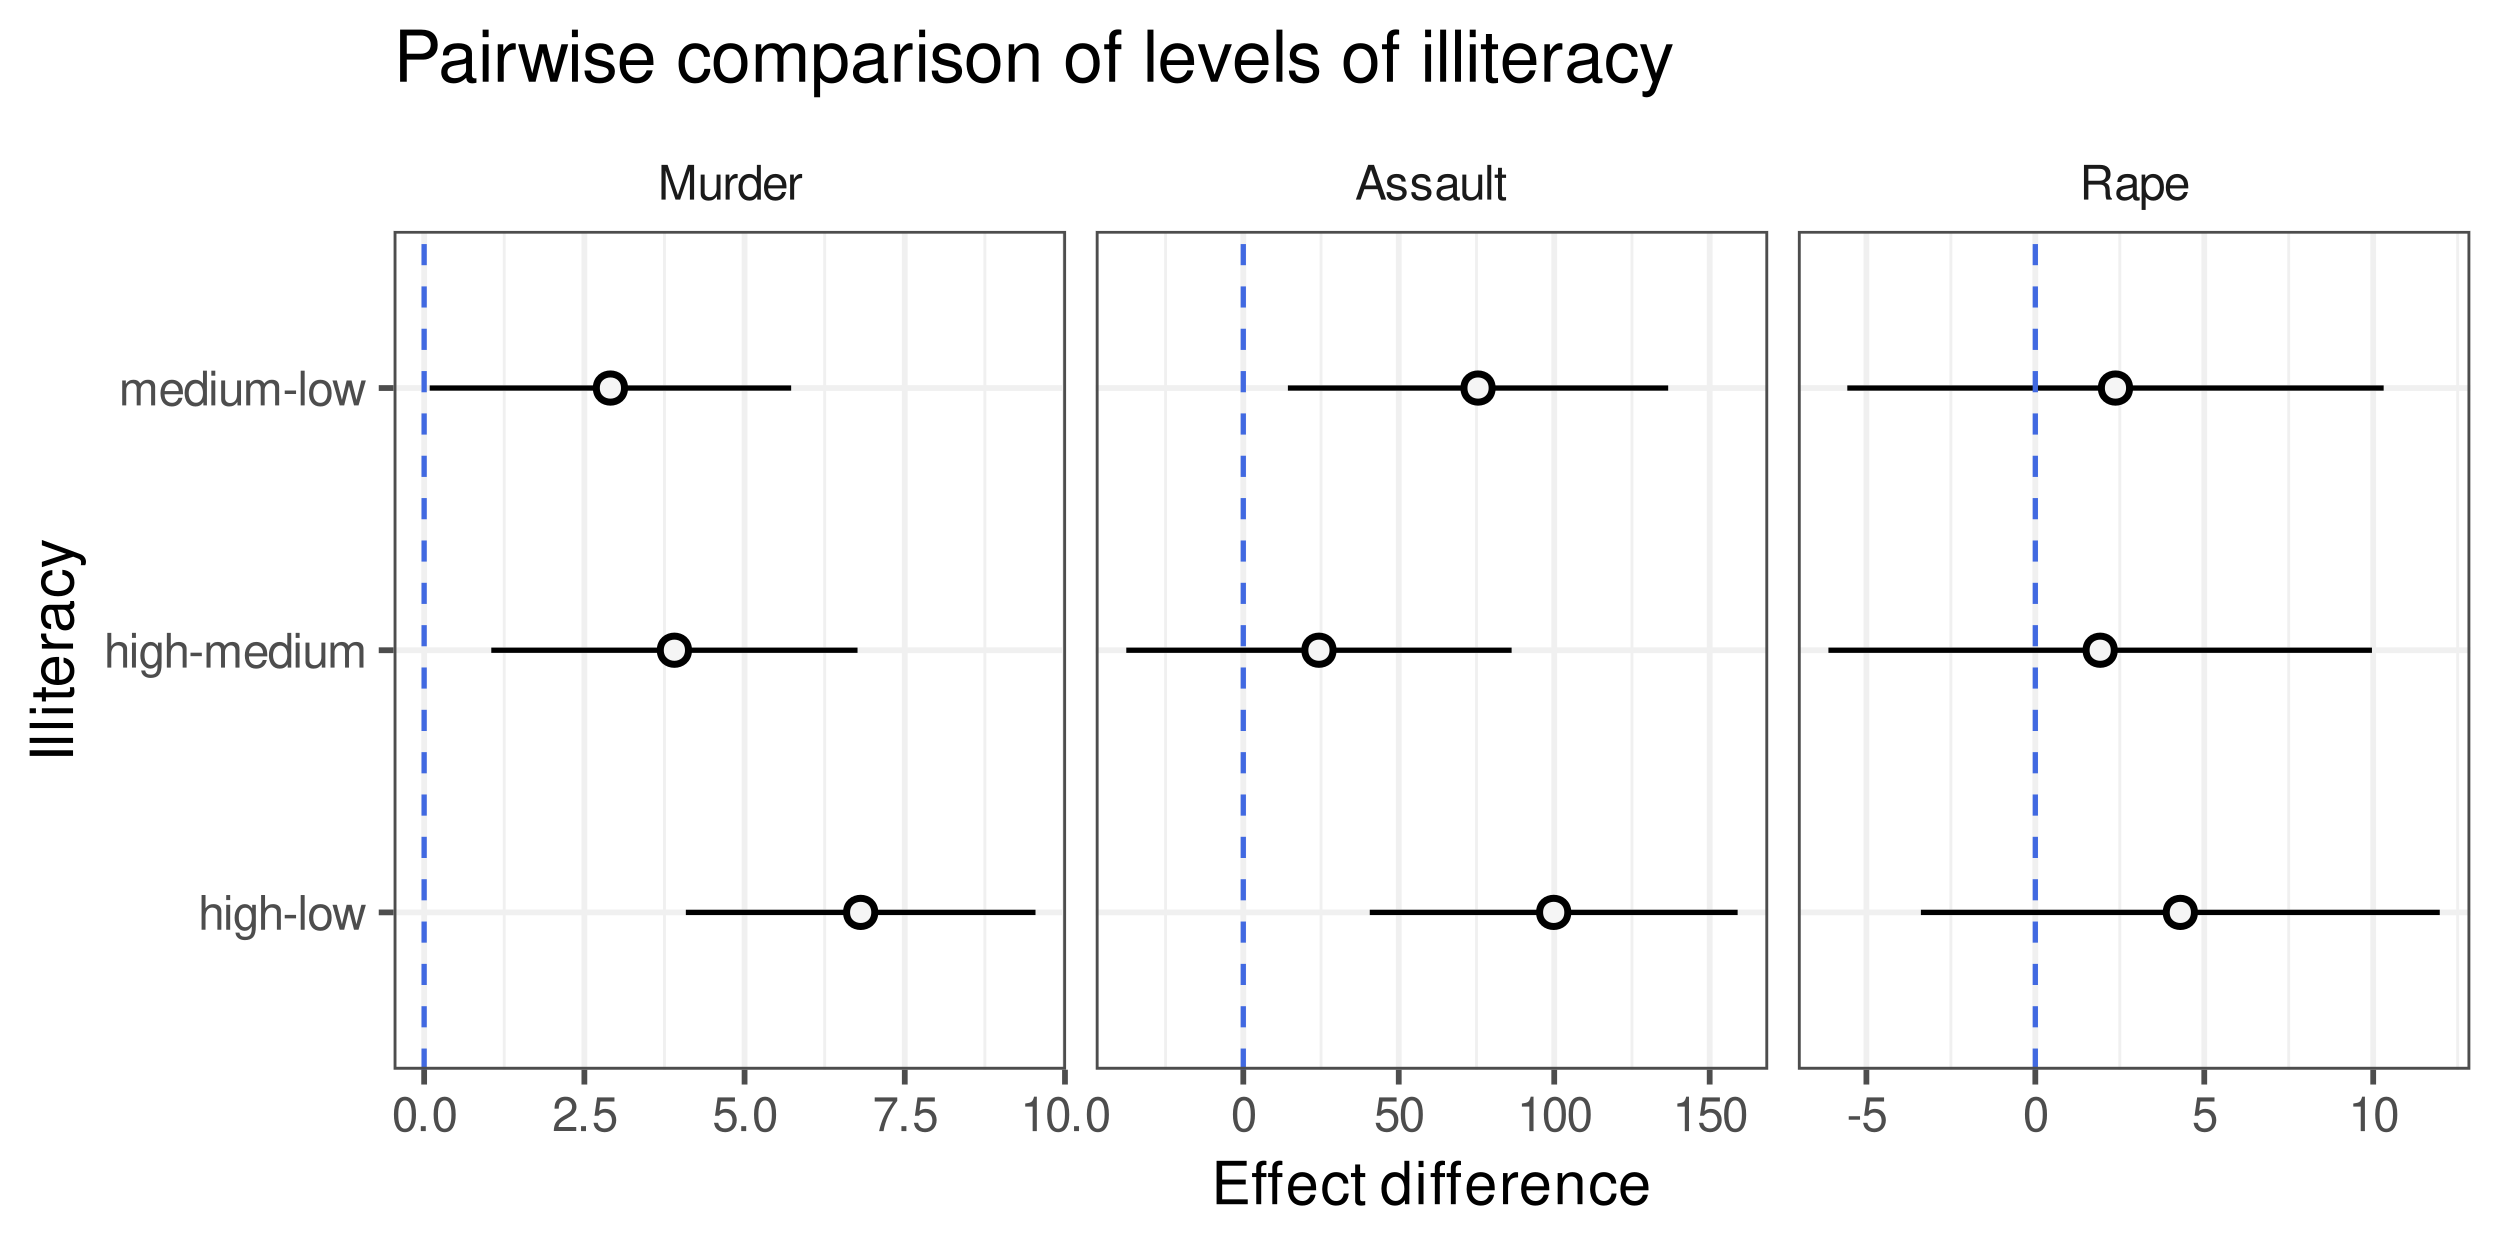 <?xml version="1.0" encoding="UTF-8"?>
<svg xmlns="http://www.w3.org/2000/svg" xmlns:xlink="http://www.w3.org/1999/xlink" width="504" height="252" viewBox="0 0 504 252">
<defs>
<g>
<g id="glyph-0-0">
</g>
<g id="glyph-0-1">
<path d="M 4.484 0 L 6.453 -5.859 L 6.453 0 L 7.297 0 L 7.297 -7 L 6.062 -7 L 4.031 -0.906 L 1.953 -7 L 0.719 -7 L 0.719 0 L 1.562 0 L 1.562 -5.859 L 3.547 0 Z M 4.484 0 "/>
</g>
<g id="glyph-0-2">
<path d="M 4.625 0 L 4.625 -5.031 L 3.828 -5.031 L 3.828 -2.172 C 3.828 -1.156 3.297 -0.484 2.453 -0.484 C 1.828 -0.484 1.422 -0.859 1.422 -1.469 L 1.422 -5.031 L 0.625 -5.031 L 0.625 -1.156 C 0.625 -0.312 1.25 0.219 2.219 0.219 C 2.969 0.219 3.438 -0.031 3.906 -0.703 L 3.906 0 Z M 4.625 0 "/>
</g>
<g id="glyph-0-3">
<path d="M 0.656 -5.031 L 0.656 0 L 1.469 0 L 1.469 -2.609 C 1.484 -3.812 1.969 -4.359 3.078 -4.328 L 3.078 -5.141 C 2.938 -5.156 2.875 -5.172 2.766 -5.172 C 2.25 -5.172 1.859 -4.859 1.406 -4.109 L 1.406 -5.031 Z M 0.656 -5.031 "/>
</g>
<g id="glyph-0-4">
<path d="M 4.75 -7 L 3.953 -7 L 3.953 -4.391 C 3.609 -4.906 3.078 -5.172 2.406 -5.172 C 1.109 -5.172 0.25 -4.125 0.25 -2.516 C 0.25 -0.828 1.078 0.219 2.438 0.219 C 3.125 0.219 3.609 -0.031 4.031 -0.656 L 4.031 0 L 4.75 0 Z M 2.547 -4.422 C 3.406 -4.422 3.953 -3.672 3.953 -2.453 C 3.953 -1.297 3.391 -0.531 2.547 -0.531 C 1.672 -0.531 1.078 -1.312 1.078 -2.469 C 1.078 -3.641 1.672 -4.422 2.547 -4.422 Z M 2.547 -4.422 "/>
</g>
<g id="glyph-0-5">
<path d="M 4.922 -2.25 C 4.922 -3.016 4.859 -3.469 4.719 -3.844 C 4.391 -4.672 3.625 -5.172 2.688 -5.172 C 1.281 -5.172 0.391 -4.109 0.391 -2.453 C 0.391 -0.781 1.25 0.219 2.672 0.219 C 3.812 0.219 4.609 -0.438 4.812 -1.531 L 4.016 -1.531 C 3.797 -0.859 3.344 -0.516 2.703 -0.516 C 2.188 -0.516 1.75 -0.75 1.484 -1.172 C 1.297 -1.453 1.234 -1.75 1.219 -2.25 Z M 1.234 -2.891 C 1.312 -3.828 1.875 -4.438 2.672 -4.438 C 3.484 -4.438 4.062 -3.797 4.062 -2.891 Z M 1.234 -2.891 "/>
</g>
<g id="glyph-0-6">
<path d="M 4.547 -2.094 L 5.266 0 L 6.266 0 L 3.812 -7 L 2.656 -7 L 0.156 0 L 1.109 0 L 1.859 -2.094 Z M 4.297 -2.844 L 2.078 -2.844 L 3.219 -6.031 Z M 4.297 -2.844 "/>
</g>
<g id="glyph-0-7">
<path d="M 4.203 -3.625 C 4.188 -4.609 3.547 -5.172 2.375 -5.172 C 1.203 -5.172 0.453 -4.562 0.453 -3.641 C 0.453 -2.844 0.859 -2.469 2.047 -2.188 L 2.797 -2 C 3.344 -1.875 3.562 -1.672 3.562 -1.312 C 3.562 -0.828 3.094 -0.516 2.391 -0.516 C 1.969 -0.516 1.609 -0.641 1.406 -0.859 C 1.281 -1 1.219 -1.141 1.172 -1.5 L 0.328 -1.5 C 0.359 -0.328 1.016 0.219 2.328 0.219 C 3.594 0.219 4.406 -0.406 4.406 -1.375 C 4.406 -2.125 3.984 -2.531 2.984 -2.766 L 2.219 -2.953 C 1.562 -3.109 1.281 -3.312 1.281 -3.672 C 1.281 -4.141 1.703 -4.438 2.344 -4.438 C 3 -4.438 3.344 -4.156 3.359 -3.625 Z M 4.203 -3.625 "/>
</g>
<g id="glyph-0-8">
<path d="M 5.125 -0.469 C 5.047 -0.453 5.016 -0.453 4.953 -0.453 C 4.688 -0.453 4.531 -0.594 4.531 -0.844 L 4.531 -3.797 C 4.531 -4.688 3.875 -5.172 2.641 -5.172 C 1.906 -5.172 1.312 -4.953 0.969 -4.578 C 0.734 -4.328 0.641 -4.031 0.625 -3.547 L 1.422 -3.547 C 1.5 -4.156 1.859 -4.438 2.609 -4.438 C 3.344 -4.438 3.734 -4.156 3.734 -3.688 L 3.734 -3.469 C 3.719 -3.125 3.547 -3 2.891 -2.922 C 1.766 -2.766 1.594 -2.734 1.281 -2.609 C 0.703 -2.359 0.406 -1.922 0.406 -1.266 C 0.406 -0.359 1.031 0.219 2.047 0.219 C 2.688 0.219 3.188 0 3.766 -0.516 C 3.812 0 4.062 0.219 4.578 0.219 C 4.766 0.219 4.859 0.203 5.125 0.141 Z M 3.734 -1.578 C 3.734 -1.312 3.656 -1.156 3.422 -0.938 C 3.094 -0.641 2.703 -0.484 2.219 -0.484 C 1.609 -0.484 1.234 -0.781 1.234 -1.281 C 1.234 -1.812 1.578 -2.078 2.453 -2.203 C 3.297 -2.328 3.469 -2.359 3.734 -2.484 Z M 3.734 -1.578 "/>
</g>
<g id="glyph-0-9">
<path d="M 1.453 -7 L 0.656 -7 L 0.656 0 L 1.453 0 Z M 1.453 -7 "/>
</g>
<g id="glyph-0-10">
<path d="M 2.438 -5.031 L 1.609 -5.031 L 1.609 -6.406 L 0.812 -6.406 L 0.812 -5.031 L 0.141 -5.031 L 0.141 -4.375 L 0.812 -4.375 L 0.812 -0.578 C 0.812 -0.062 1.156 0.219 1.781 0.219 C 2 0.219 2.172 0.203 2.438 0.156 L 2.438 -0.516 C 2.328 -0.484 2.219 -0.484 2.047 -0.484 C 1.703 -0.484 1.609 -0.578 1.609 -0.938 L 1.609 -4.375 L 2.438 -4.375 Z M 2.438 -5.031 "/>
</g>
<g id="glyph-0-11">
<path d="M 1.781 -3.016 L 4.094 -3.016 C 4.891 -3.016 5.234 -2.625 5.234 -1.766 L 5.234 -1.141 C 5.234 -0.703 5.312 -0.281 5.438 0 L 6.516 0 L 6.516 -0.219 C 6.172 -0.453 6.109 -0.703 6.094 -1.625 C 6.078 -2.781 5.906 -3.125 5.141 -3.453 C 5.922 -3.844 6.25 -4.312 6.25 -5.125 C 6.25 -6.328 5.5 -7 4.109 -7 L 0.891 -7 L 0.891 0 L 1.781 0 Z M 1.781 -3.797 L 1.781 -6.203 L 3.938 -6.203 C 4.438 -6.203 4.734 -6.125 4.953 -5.938 C 5.188 -5.734 5.312 -5.422 5.312 -5.016 C 5.312 -4.172 4.891 -3.797 3.938 -3.797 Z M 1.781 -3.797 "/>
</g>
<g id="glyph-0-12">
<path d="M 0.516 2.094 L 1.328 2.094 L 1.328 -0.531 C 1.75 -0.016 2.219 0.219 2.875 0.219 C 4.172 0.219 5.016 -0.828 5.016 -2.422 C 5.016 -4.109 4.188 -5.172 2.859 -5.172 C 2.172 -5.172 1.625 -4.859 1.25 -4.266 L 1.25 -5.031 L 0.516 -5.031 Z M 2.719 -4.422 C 3.609 -4.422 4.188 -3.641 4.188 -2.453 C 4.188 -1.312 3.594 -0.531 2.719 -0.531 C 1.875 -0.531 1.328 -1.297 1.328 -2.469 C 1.328 -3.656 1.875 -4.422 2.719 -4.422 Z M 2.719 -4.422 "/>
</g>
<g id="glyph-0-13">
<path d="M 2.641 -6.938 C 2 -6.938 1.422 -6.656 1.078 -6.172 C 0.641 -5.562 0.406 -4.641 0.406 -3.359 C 0.406 -1.016 1.188 0.219 2.641 0.219 C 4.078 0.219 4.859 -1.016 4.859 -3.297 C 4.859 -4.641 4.656 -5.547 4.203 -6.172 C 3.844 -6.656 3.281 -6.938 2.641 -6.938 Z M 2.641 -6.188 C 3.547 -6.188 4 -5.25 4 -3.375 C 4 -1.406 3.562 -0.484 2.625 -0.484 C 1.734 -0.484 1.281 -1.438 1.281 -3.344 C 1.281 -5.25 1.734 -6.188 2.641 -6.188 Z M 2.641 -6.188 "/>
</g>
<g id="glyph-0-14">
<path d="M 1.828 -1 L 0.828 -1 L 0.828 0 L 1.828 0 Z M 1.828 -1 "/>
</g>
<g id="glyph-0-15">
<path d="M 4.859 -0.828 L 1.281 -0.828 C 1.359 -1.406 1.672 -1.781 2.5 -2.281 L 3.469 -2.828 C 4.406 -3.344 4.906 -4.062 4.906 -4.906 C 4.906 -5.484 4.672 -6.031 4.266 -6.406 C 3.859 -6.766 3.375 -6.938 2.719 -6.938 C 1.859 -6.938 1.219 -6.625 0.844 -6.031 C 0.609 -5.672 0.5 -5.234 0.484 -4.531 L 1.328 -4.531 C 1.359 -5.016 1.406 -5.281 1.531 -5.516 C 1.75 -5.938 2.188 -6.203 2.703 -6.203 C 3.469 -6.203 4.031 -5.641 4.031 -4.891 C 4.031 -4.344 3.719 -3.859 3.125 -3.516 L 2.234 -3 C 0.812 -2.172 0.406 -1.531 0.328 -0.016 L 4.859 -0.016 Z M 4.859 -0.828 "/>
</g>
<g id="glyph-0-16">
<path d="M 4.562 -6.797 L 1.062 -6.797 L 0.547 -3.094 L 1.328 -3.094 C 1.719 -3.562 2.047 -3.734 2.578 -3.734 C 3.484 -3.734 4.062 -3.109 4.062 -2.094 C 4.062 -1.125 3.484 -0.531 2.578 -0.531 C 1.828 -0.531 1.375 -0.906 1.188 -1.672 L 0.328 -1.672 C 0.453 -1.109 0.547 -0.844 0.75 -0.594 C 1.125 -0.078 1.828 0.219 2.594 0.219 C 3.969 0.219 4.922 -0.781 4.922 -2.219 C 4.922 -3.562 4.031 -4.484 2.719 -4.484 C 2.25 -4.484 1.859 -4.359 1.469 -4.062 L 1.734 -5.969 L 4.562 -5.969 Z M 4.562 -6.797 "/>
</g>
<g id="glyph-0-17">
<path d="M 4.984 -6.797 L 0.438 -6.797 L 0.438 -5.969 L 4.109 -5.969 C 2.5 -3.656 1.828 -2.234 1.328 0 L 2.219 0 C 2.594 -2.172 3.453 -4.047 4.984 -6.094 Z M 4.984 -6.797 "/>
</g>
<g id="glyph-0-18">
<path d="M 2.484 -4.938 L 2.484 0 L 3.328 0 L 3.328 -6.938 L 2.766 -6.938 C 2.469 -5.875 2.281 -5.734 0.984 -5.562 L 0.984 -4.938 Z M 2.484 -4.938 "/>
</g>
<g id="glyph-0-19">
<path d="M 2.719 -3 L 0.438 -3 L 0.438 -2.297 L 2.719 -2.297 Z M 2.719 -3 "/>
</g>
<g id="glyph-0-20">
<path d="M 0.672 -7 L 0.672 0 L 1.469 0 L 1.469 -2.766 C 1.469 -3.797 2 -4.469 2.828 -4.469 C 3.094 -4.469 3.344 -4.391 3.547 -4.25 C 3.766 -4.078 3.859 -3.844 3.859 -3.484 L 3.859 0 L 4.656 0 L 4.656 -3.797 C 4.656 -4.641 4.062 -5.172 3.078 -5.172 C 2.375 -5.172 1.938 -4.953 1.469 -4.344 L 1.469 -7 Z M 0.672 -7 "/>
</g>
<g id="glyph-0-21">
<path d="M 1.438 -5.031 L 0.641 -5.031 L 0.641 0 L 1.438 0 Z M 1.438 -7 L 0.641 -7 L 0.641 -5.984 L 1.438 -5.984 Z M 1.438 -7 "/>
</g>
<g id="glyph-0-22">
<path d="M 3.875 -5.031 L 3.875 -4.297 C 3.469 -4.906 3.031 -5.172 2.391 -5.172 C 1.188 -5.172 0.328 -4.031 0.328 -2.422 C 0.328 -1.578 0.531 -0.969 0.969 -0.453 C 1.344 -0.016 1.828 0.219 2.344 0.219 C 2.938 0.219 3.375 -0.047 3.797 -0.688 L 3.797 -0.422 C 3.797 0.922 3.422 1.422 2.422 1.422 C 1.75 1.422 1.391 1.156 1.312 0.578 L 0.5 0.578 C 0.578 1.5 1.312 2.094 2.406 2.094 C 3.141 2.094 3.766 1.859 4.094 1.453 C 4.469 0.984 4.609 0.359 4.609 -0.828 L 4.609 -5.031 Z M 2.469 -4.438 C 3.312 -4.438 3.797 -3.719 3.797 -2.453 C 3.797 -1.234 3.312 -0.516 2.469 -0.516 C 1.656 -0.516 1.172 -1.234 1.172 -2.469 C 1.172 -3.703 1.656 -4.438 2.469 -4.438 Z M 2.469 -4.438 "/>
</g>
<g id="glyph-0-23">
<path d="M 2.609 -5.172 C 1.188 -5.172 0.344 -4.156 0.344 -2.469 C 0.344 -0.781 1.188 0.219 2.625 0.219 C 4.031 0.219 4.891 -0.781 4.891 -2.438 C 4.891 -4.188 4.062 -5.172 2.609 -5.172 Z M 2.625 -4.438 C 3.516 -4.438 4.062 -3.688 4.062 -2.453 C 4.062 -1.25 3.5 -0.516 2.625 -0.516 C 1.734 -0.516 1.188 -1.25 1.188 -2.469 C 1.188 -3.688 1.734 -4.438 2.625 -4.438 Z M 2.625 -4.438 "/>
</g>
<g id="glyph-0-24">
<path d="M 5.312 0 L 6.797 -5.031 L 5.891 -5.031 L 4.891 -1.109 L 3.906 -5.031 L 2.922 -5.031 L 1.969 -1.109 L 0.938 -5.031 L 0.062 -5.031 L 1.516 0 L 2.422 0 L 3.391 -3.938 L 4.406 0 Z M 5.312 0 "/>
</g>
<g id="glyph-0-25">
<path d="M 0.672 -5.031 L 0.672 0 L 1.484 0 L 1.484 -3.156 C 1.484 -3.891 2 -4.469 2.656 -4.469 C 3.25 -4.469 3.594 -4.109 3.594 -3.469 L 3.594 0 L 4.391 0 L 4.391 -3.156 C 4.391 -3.891 4.922 -4.469 5.578 -4.469 C 6.156 -4.469 6.5 -4.094 6.5 -3.469 L 6.5 0 L 7.312 0 L 7.312 -3.766 C 7.312 -4.672 6.797 -5.172 5.859 -5.172 C 5.188 -5.172 4.781 -4.969 4.312 -4.406 C 4.016 -4.938 3.609 -5.172 2.953 -5.172 C 2.281 -5.172 1.828 -4.922 1.406 -4.312 L 1.406 -5.031 Z M 0.672 -5.031 "/>
</g>
<g id="glyph-1-0">
</g>
<g id="glyph-1-1">
<path d="M 2.203 -3.984 L 6.953 -3.984 L 6.953 -4.969 L 2.203 -4.969 L 2.203 -7.766 L 7.141 -7.766 L 7.141 -8.75 L 1.078 -8.75 L 1.078 0 L 7.359 0 L 7.359 -0.984 L 2.203 -0.984 Z M 2.203 -3.984 "/>
</g>
<g id="glyph-1-2">
<path d="M 3.125 -6.281 L 2.078 -6.281 L 2.078 -7.266 C 2.078 -7.688 2.297 -7.906 2.766 -7.906 C 2.859 -7.906 2.891 -7.906 3.125 -7.891 L 3.125 -8.719 C 2.891 -8.766 2.766 -8.781 2.562 -8.781 C 1.625 -8.781 1.078 -8.25 1.078 -7.359 L 1.078 -6.281 L 0.234 -6.281 L 0.234 -5.469 L 1.078 -5.469 L 1.078 0 L 2.078 0 L 2.078 -5.469 L 3.125 -5.469 Z M 6.344 -6.281 L 5.297 -6.281 L 5.297 -7.266 C 5.297 -7.688 5.531 -7.906 6 -7.906 C 6.078 -7.906 6.125 -7.906 6.344 -7.891 L 6.344 -8.719 C 6.125 -8.766 5.984 -8.781 5.781 -8.781 C 4.859 -8.781 4.312 -8.25 4.312 -7.359 L 4.312 -6.281 L 3.469 -6.281 L 3.469 -5.469 L 4.312 -5.469 L 4.312 0 L 5.297 0 L 5.297 -5.469 L 6.344 -5.469 Z M 6.344 -6.281 "/>
</g>
<g id="glyph-1-3">
<path d="M 6.156 -2.812 C 6.156 -3.766 6.078 -4.344 5.906 -4.812 C 5.5 -5.844 4.531 -6.469 3.359 -6.469 C 1.609 -6.469 0.484 -5.141 0.484 -3.062 C 0.484 -0.984 1.562 0.281 3.344 0.281 C 4.781 0.281 5.766 -0.547 6.031 -1.906 L 5.016 -1.906 C 4.734 -1.078 4.172 -0.641 3.375 -0.641 C 2.734 -0.641 2.203 -0.938 1.859 -1.469 C 1.625 -1.828 1.531 -2.188 1.531 -2.812 Z M 1.547 -3.625 C 1.625 -4.781 2.344 -5.547 3.344 -5.547 C 4.375 -5.547 5.078 -4.75 5.078 -3.625 Z M 1.547 -3.625 "/>
</g>
<g id="glyph-1-4">
<path d="M 5.656 -4.172 C 5.609 -4.781 5.469 -5.188 5.234 -5.531 C 4.797 -6.125 4.047 -6.469 3.172 -6.469 C 1.469 -6.469 0.375 -5.125 0.375 -3.031 C 0.375 -1.016 1.453 0.281 3.156 0.281 C 4.656 0.281 5.609 -0.625 5.719 -2.156 L 4.719 -2.156 C 4.547 -1.156 4.031 -0.641 3.188 -0.641 C 2.078 -0.641 1.422 -1.547 1.422 -3.031 C 1.422 -4.609 2.062 -5.547 3.156 -5.547 C 4 -5.547 4.531 -5.047 4.641 -4.172 Z M 5.656 -4.172 "/>
</g>
<g id="glyph-1-5">
<path d="M 3.047 -6.281 L 2.016 -6.281 L 2.016 -8.016 L 1.016 -8.016 L 1.016 -6.281 L 0.172 -6.281 L 0.172 -5.469 L 1.016 -5.469 L 1.016 -0.719 C 1.016 -0.078 1.453 0.281 2.234 0.281 C 2.5 0.281 2.719 0.25 3.047 0.188 L 3.047 -0.641 C 2.906 -0.609 2.766 -0.594 2.562 -0.594 C 2.141 -0.594 2.016 -0.719 2.016 -1.156 L 2.016 -5.469 L 3.047 -5.469 Z M 3.047 -6.281 "/>
</g>
<g id="glyph-1-6">
</g>
<g id="glyph-1-7">
<path d="M 5.938 -8.75 L 4.938 -8.75 L 4.938 -5.5 C 4.531 -6.125 3.859 -6.469 3.016 -6.469 C 1.375 -6.469 0.312 -5.156 0.312 -3.156 C 0.312 -1.031 1.344 0.281 3.047 0.281 C 3.906 0.281 4.516 -0.047 5.047 -0.828 L 5.047 0 L 5.938 0 Z M 3.188 -5.531 C 4.266 -5.531 4.938 -4.578 4.938 -3.078 C 4.938 -1.625 4.25 -0.656 3.188 -0.656 C 2.094 -0.656 1.359 -1.625 1.359 -3.094 C 1.359 -4.562 2.094 -5.531 3.188 -5.531 Z M 3.188 -5.531 "/>
</g>
<g id="glyph-1-8">
<path d="M 1.797 -6.281 L 0.797 -6.281 L 0.797 0 L 1.797 0 Z M 1.797 -8.75 L 0.797 -8.75 L 0.797 -7.484 L 1.797 -7.484 Z M 1.797 -8.75 "/>
</g>
<g id="glyph-1-9">
<path d="M 0.828 -6.281 L 0.828 0 L 1.844 0 L 1.844 -3.266 C 1.844 -4.781 2.469 -5.453 3.859 -5.406 L 3.859 -6.438 C 3.688 -6.453 3.594 -6.469 3.469 -6.469 C 2.812 -6.469 2.328 -6.078 1.75 -5.141 L 1.75 -6.281 Z M 0.828 -6.281 "/>
</g>
<g id="glyph-1-10">
<path d="M 0.844 -6.281 L 0.844 0 L 1.844 0 L 1.844 -3.469 C 1.844 -4.75 2.516 -5.594 3.547 -5.594 C 4.344 -5.594 4.844 -5.109 4.844 -4.359 L 4.844 0 L 5.844 0 L 5.844 -4.75 C 5.844 -5.797 5.062 -6.469 3.859 -6.469 C 2.922 -6.469 2.312 -6.109 1.766 -5.234 L 1.766 -6.281 Z M 0.844 -6.281 "/>
</g>
<g id="glyph-2-0">
</g>
<g id="glyph-2-1">
<path d="M -8.75 -2.328 L -8.75 -1.203 L 0 -1.203 L 0 -2.328 Z M -8.75 -2.328 "/>
</g>
<g id="glyph-2-2">
<path d="M -8.75 -1.828 L -8.75 -0.812 L 0 -0.812 L 0 -1.828 Z M -8.75 -1.828 "/>
</g>
<g id="glyph-2-3">
<path d="M -6.281 -1.797 L -6.281 -0.797 L 0 -0.797 L 0 -1.797 Z M -8.75 -1.797 L -8.75 -0.797 L -7.484 -0.797 L -7.484 -1.797 Z M -8.75 -1.797 "/>
</g>
<g id="glyph-2-4">
<path d="M -6.281 -3.047 L -6.281 -2.016 L -8.016 -2.016 L -8.016 -1.016 L -6.281 -1.016 L -6.281 -0.172 L -5.469 -0.172 L -5.469 -1.016 L -0.719 -1.016 C -0.078 -1.016 0.281 -1.453 0.281 -2.234 C 0.281 -2.5 0.25 -2.719 0.188 -3.047 L -0.641 -3.047 C -0.609 -2.906 -0.594 -2.766 -0.594 -2.562 C -0.594 -2.141 -0.719 -2.016 -1.156 -2.016 L -5.469 -2.016 L -5.469 -3.047 Z M -6.281 -3.047 "/>
</g>
<g id="glyph-2-5">
<path d="M -2.812 -6.156 C -3.766 -6.156 -4.344 -6.078 -4.812 -5.906 C -5.844 -5.5 -6.469 -4.531 -6.469 -3.359 C -6.469 -1.609 -5.141 -0.484 -3.062 -0.484 C -0.984 -0.484 0.281 -1.562 0.281 -3.344 C 0.281 -4.781 -0.547 -5.766 -1.906 -6.031 L -1.906 -5.016 C -1.078 -4.734 -0.641 -4.172 -0.641 -3.375 C -0.641 -2.734 -0.938 -2.203 -1.469 -1.859 C -1.828 -1.625 -2.188 -1.531 -2.812 -1.531 Z M -3.625 -1.547 C -4.781 -1.625 -5.547 -2.344 -5.547 -3.344 C -5.547 -4.375 -4.75 -5.078 -3.625 -5.078 Z M -3.625 -1.547 "/>
</g>
<g id="glyph-2-6">
<path d="M -6.281 -0.828 L 0 -0.828 L 0 -1.844 L -3.266 -1.844 C -4.781 -1.844 -5.453 -2.469 -5.406 -3.859 L -6.438 -3.859 C -6.453 -3.688 -6.469 -3.594 -6.469 -3.469 C -6.469 -2.812 -6.078 -2.328 -5.141 -1.75 L -6.281 -1.75 Z M -6.281 -0.828 "/>
</g>
<g id="glyph-2-7">
<path d="M -0.594 -6.422 C -0.562 -6.312 -0.562 -6.266 -0.562 -6.203 C -0.562 -5.859 -0.75 -5.656 -1.062 -5.656 L -4.75 -5.656 C -5.875 -5.656 -6.469 -4.844 -6.469 -3.297 C -6.469 -2.375 -6.203 -1.641 -5.734 -1.219 C -5.406 -0.922 -5.047 -0.797 -4.422 -0.781 L -4.422 -1.781 C -5.203 -1.875 -5.547 -2.328 -5.547 -3.266 C -5.547 -4.172 -5.203 -4.672 -4.609 -4.672 L -4.344 -4.672 C -3.906 -4.656 -3.75 -4.438 -3.641 -3.625 C -3.469 -2.203 -3.422 -1.984 -3.266 -1.609 C -2.953 -0.875 -2.406 -0.5 -1.578 -0.5 C -0.438 -0.5 0.281 -1.297 0.281 -2.562 C 0.281 -3.359 0 -4 -0.641 -4.703 C 0 -4.781 0.281 -5.094 0.281 -5.734 C 0.281 -5.953 0.25 -6.078 0.172 -6.422 Z M -1.984 -4.672 C -1.641 -4.672 -1.438 -4.578 -1.156 -4.266 C -0.797 -3.859 -0.594 -3.375 -0.594 -2.781 C -0.594 -2 -0.969 -1.547 -1.609 -1.547 C -2.266 -1.547 -2.609 -1.984 -2.766 -3.062 C -2.906 -4.125 -2.953 -4.328 -3.109 -4.672 Z M -1.984 -4.672 "/>
</g>
<g id="glyph-2-8">
<path d="M -4.172 -5.656 C -4.781 -5.609 -5.188 -5.469 -5.531 -5.234 C -6.125 -4.797 -6.469 -4.047 -6.469 -3.172 C -6.469 -1.469 -5.125 -0.375 -3.031 -0.375 C -1.016 -0.375 0.281 -1.453 0.281 -3.156 C 0.281 -4.656 -0.625 -5.609 -2.156 -5.719 L -2.156 -4.719 C -1.156 -4.547 -0.641 -4.031 -0.641 -3.188 C -0.641 -2.078 -1.547 -1.422 -3.031 -1.422 C -4.609 -1.422 -5.547 -2.062 -5.547 -3.156 C -5.547 -4 -5.047 -4.531 -4.172 -4.641 Z M -4.172 -5.656 "/>
</g>
<g id="glyph-2-9">
<path d="M -6.281 -4.656 L -1.391 -2.922 L -6.281 -1.312 L -6.281 -0.234 L 0.031 -2.359 L 1.016 -1.984 C 1.469 -1.812 1.625 -1.594 1.625 -1.172 C 1.625 -1.016 1.609 -0.859 1.562 -0.641 L 2.453 -0.641 C 2.562 -0.859 2.609 -1.062 2.609 -1.312 C 2.609 -1.641 2.516 -1.984 2.312 -2.25 C 2.094 -2.562 1.828 -2.75 1.312 -2.938 L -6.281 -5.734 Z M -6.281 -4.656 "/>
</g>
<g id="glyph-3-0">
</g>
<g id="glyph-3-1">
<path d="M 2.656 -4.453 L 5.953 -4.453 C 6.766 -4.453 7.422 -4.703 7.984 -5.203 C 8.609 -5.781 8.891 -6.453 8.891 -7.422 C 8.891 -9.391 7.719 -10.5 5.641 -10.5 L 1.312 -10.5 L 1.312 0 L 2.656 0 Z M 2.656 -5.641 L 2.656 -9.328 L 5.453 -9.328 C 6.734 -9.328 7.484 -8.625 7.484 -7.484 C 7.484 -6.328 6.734 -5.641 5.453 -5.641 Z M 2.656 -5.641 "/>
</g>
<g id="glyph-3-2">
<path d="M 7.703 -0.703 C 7.578 -0.672 7.516 -0.672 7.453 -0.672 C 7.031 -0.672 6.797 -0.891 6.797 -1.266 L 6.797 -5.703 C 6.797 -7.047 5.812 -7.766 3.969 -7.766 C 2.859 -7.766 1.969 -7.453 1.453 -6.891 C 1.109 -6.5 0.969 -6.062 0.938 -5.312 L 2.141 -5.312 C 2.25 -6.234 2.797 -6.656 3.922 -6.656 C 5.016 -6.656 5.609 -6.25 5.609 -5.531 L 5.609 -5.219 C 5.594 -4.703 5.328 -4.516 4.344 -4.375 C 2.656 -4.156 2.391 -4.109 1.938 -3.922 C 1.047 -3.547 0.609 -2.875 0.609 -1.906 C 0.609 -0.531 1.562 0.328 3.078 0.328 C 4.031 0.328 4.797 0 5.641 -0.781 C 5.734 0 6.109 0.328 6.891 0.328 C 7.141 0.328 7.297 0.297 7.703 0.203 Z M 5.609 -2.375 C 5.609 -1.969 5.484 -1.734 5.125 -1.391 C 4.641 -0.953 4.047 -0.719 3.344 -0.719 C 2.406 -0.719 1.859 -1.172 1.859 -1.938 C 1.859 -2.719 2.375 -3.125 3.672 -3.312 C 4.953 -3.484 5.203 -3.547 5.609 -3.734 Z M 5.609 -2.375 "/>
</g>
<g id="glyph-3-3">
<path d="M 2.156 -7.547 L 0.969 -7.547 L 0.969 0 L 2.156 0 Z M 2.156 -10.5 L 0.953 -10.5 L 0.953 -8.984 L 2.156 -8.984 Z M 2.156 -10.5 "/>
</g>
<g id="glyph-3-4">
<path d="M 1 -7.547 L 1 0 L 2.203 0 L 2.203 -3.922 C 2.219 -5.734 2.969 -6.547 4.625 -6.5 L 4.625 -7.719 C 4.422 -7.75 4.312 -7.766 4.156 -7.766 C 3.391 -7.766 2.797 -7.297 2.109 -6.188 L 2.109 -7.547 Z M 1 -7.547 "/>
</g>
<g id="glyph-3-5">
<path d="M 7.984 0 L 10.203 -7.547 L 8.844 -7.547 L 7.344 -1.672 L 5.859 -7.547 L 4.391 -7.547 L 2.953 -1.672 L 1.406 -7.547 L 0.094 -7.547 L 2.281 0 L 3.625 0 L 5.078 -5.922 L 6.609 0 Z M 7.984 0 "/>
</g>
<g id="glyph-3-6">
<path d="M 6.312 -5.453 C 6.297 -6.922 5.312 -7.766 3.578 -7.766 C 1.812 -7.766 0.672 -6.859 0.672 -5.453 C 0.672 -4.281 1.281 -3.719 3.062 -3.281 L 4.188 -3.016 C 5.031 -2.812 5.359 -2.5 5.359 -1.969 C 5.359 -1.25 4.656 -0.781 3.594 -0.781 C 2.953 -0.781 2.406 -0.969 2.109 -1.281 C 1.922 -1.5 1.828 -1.719 1.75 -2.25 L 0.484 -2.25 C 0.547 -0.5 1.531 0.328 3.5 0.328 C 5.406 0.328 6.609 -0.609 6.609 -2.062 C 6.609 -3.188 5.984 -3.797 4.484 -4.156 L 3.328 -4.438 C 2.344 -4.672 1.938 -4.984 1.938 -5.516 C 1.938 -6.219 2.547 -6.656 3.531 -6.656 C 4.5 -6.656 5.016 -6.234 5.047 -5.453 Z M 6.312 -5.453 "/>
</g>
<g id="glyph-3-7">
<path d="M 7.391 -3.375 C 7.391 -4.531 7.297 -5.219 7.094 -5.781 C 6.594 -7.016 5.453 -7.766 4.031 -7.766 C 1.938 -7.766 0.578 -6.172 0.578 -3.672 C 0.578 -1.188 1.875 0.328 4 0.328 C 5.734 0.328 6.922 -0.641 7.234 -2.297 L 6.016 -2.297 C 5.688 -1.297 5.016 -0.781 4.047 -0.781 C 3.281 -0.781 2.641 -1.125 2.234 -1.75 C 1.938 -2.188 1.844 -2.625 1.828 -3.375 Z M 1.859 -4.344 C 1.953 -5.75 2.812 -6.656 4.016 -6.656 C 5.25 -6.656 6.094 -5.703 6.094 -4.344 Z M 1.859 -4.344 "/>
</g>
<g id="glyph-3-8">
</g>
<g id="glyph-3-9">
<path d="M 6.781 -5.016 C 6.734 -5.75 6.562 -6.219 6.281 -6.641 C 5.766 -7.344 4.859 -7.766 3.797 -7.766 C 1.75 -7.766 0.453 -6.156 0.453 -3.641 C 0.453 -1.203 1.75 0.328 3.781 0.328 C 5.594 0.328 6.734 -0.75 6.875 -2.594 L 5.656 -2.594 C 5.453 -1.391 4.844 -0.781 3.812 -0.781 C 2.5 -0.781 1.703 -1.859 1.703 -3.641 C 1.703 -5.531 2.484 -6.656 3.781 -6.656 C 4.797 -6.656 5.438 -6.062 5.578 -5.016 Z M 6.781 -5.016 "/>
</g>
<g id="glyph-3-10">
<path d="M 3.922 -7.766 C 1.781 -7.766 0.516 -6.25 0.516 -3.719 C 0.516 -1.172 1.781 0.328 3.938 0.328 C 6.062 0.328 7.344 -1.188 7.344 -3.656 C 7.344 -6.281 6.109 -7.766 3.922 -7.766 Z M 3.938 -6.656 C 5.281 -6.656 6.094 -5.547 6.094 -3.672 C 6.094 -1.891 5.266 -0.781 3.938 -0.781 C 2.594 -0.781 1.766 -1.891 1.766 -3.719 C 1.766 -5.547 2.594 -6.656 3.938 -6.656 Z M 3.938 -6.656 "/>
</g>
<g id="glyph-3-11">
<path d="M 1.016 -7.547 L 1.016 0 L 2.219 0 L 2.219 -4.734 C 2.219 -5.828 3.016 -6.719 3.984 -6.719 C 4.891 -6.719 5.391 -6.172 5.391 -5.203 L 5.391 0 L 6.594 0 L 6.594 -4.734 C 6.594 -5.828 7.391 -6.719 8.375 -6.719 C 9.25 -6.719 9.766 -6.156 9.766 -5.203 L 9.766 0 L 10.984 0 L 10.984 -5.656 C 10.984 -7.016 10.203 -7.766 8.781 -7.766 C 7.781 -7.766 7.172 -7.469 6.469 -6.609 C 6.016 -7.422 5.422 -7.766 4.438 -7.766 C 3.422 -7.766 2.75 -7.391 2.125 -6.484 L 2.125 -7.547 Z M 1.016 -7.547 "/>
</g>
<g id="glyph-3-12">
<path d="M 0.781 3.141 L 1.984 3.141 L 1.984 -0.797 C 2.625 -0.016 3.328 0.328 4.312 0.328 C 6.266 0.328 7.531 -1.234 7.531 -3.641 C 7.531 -6.188 6.297 -7.766 4.297 -7.766 C 3.266 -7.766 2.453 -7.297 1.891 -6.406 L 1.891 -7.547 L 0.781 -7.547 Z M 4.094 -6.641 C 5.422 -6.641 6.281 -5.469 6.281 -3.672 C 6.281 -1.953 5.406 -0.797 4.094 -0.797 C 2.812 -0.797 1.984 -1.938 1.984 -3.719 C 1.984 -5.484 2.812 -6.641 4.094 -6.641 Z M 4.094 -6.641 "/>
</g>
<g id="glyph-3-13">
<path d="M 1.016 -7.547 L 1.016 0 L 2.219 0 L 2.219 -4.156 C 2.219 -5.703 3.031 -6.719 4.266 -6.719 C 5.219 -6.719 5.812 -6.141 5.812 -5.234 L 5.812 0 L 7.016 0 L 7.016 -5.703 C 7.016 -6.953 6.078 -7.766 4.625 -7.766 C 3.5 -7.766 2.781 -7.328 2.125 -6.281 L 2.125 -7.547 Z M 1.016 -7.547 "/>
</g>
<g id="glyph-3-14">
<path d="M 3.719 -7.547 L 2.469 -7.547 L 2.469 -8.734 C 2.469 -9.234 2.734 -9.5 3.297 -9.5 C 3.406 -9.5 3.438 -9.5 3.719 -9.484 L 3.719 -10.469 C 3.438 -10.531 3.281 -10.547 3.047 -10.547 C 1.938 -10.547 1.266 -9.906 1.266 -8.828 L 1.266 -7.547 L 0.266 -7.547 L 0.266 -6.562 L 1.266 -6.562 L 1.266 0 L 2.469 0 L 2.469 -6.562 L 3.719 -6.562 Z M 3.719 -7.547 "/>
</g>
<g id="glyph-3-15">
<path d="M 2.188 -10.5 L 0.984 -10.5 L 0.984 0 L 2.188 0 Z M 2.188 -10.5 "/>
</g>
<g id="glyph-3-16">
<path d="M 4.109 0 L 7 -7.547 L 5.641 -7.547 L 3.516 -1.422 L 1.5 -7.547 L 0.141 -7.547 L 2.797 0 Z M 4.109 0 "/>
</g>
<g id="glyph-3-17">
<path d="M 3.656 -7.547 L 2.422 -7.547 L 2.422 -9.625 L 1.219 -9.625 L 1.219 -7.547 L 0.203 -7.547 L 0.203 -6.562 L 1.219 -6.562 L 1.219 -0.859 C 1.219 -0.094 1.75 0.328 2.672 0.328 C 3 0.328 3.25 0.297 3.656 0.234 L 3.656 -0.781 C 3.484 -0.734 3.328 -0.719 3.078 -0.719 C 2.562 -0.719 2.422 -0.859 2.422 -1.391 L 2.422 -6.562 L 3.656 -6.562 Z M 3.656 -7.547 "/>
</g>
<g id="glyph-3-18">
<path d="M 5.594 -7.547 L 3.5 -1.672 L 1.562 -7.547 L 0.281 -7.547 L 2.844 0.031 L 2.375 1.219 C 2.172 1.75 1.922 1.953 1.406 1.953 C 1.203 1.953 1.031 1.938 0.781 1.875 L 0.781 2.953 C 1.016 3.078 1.266 3.141 1.578 3.141 C 1.969 3.141 2.391 3.016 2.703 2.781 C 3.078 2.5 3.297 2.188 3.531 1.578 L 6.891 -7.547 Z M 5.594 -7.547 "/>
</g>
</g>
<clipPath id="clip-0">
<path clip-rule="nonzero" d="M 79.348 46.52 L 214.922 46.52 L 214.922 215.652 L 79.348 215.652 Z M 79.348 46.52 "/>
</clipPath>
<clipPath id="clip-1">
<path clip-rule="nonzero" d="M 101 46.52 L 102 46.52 L 102 215.652 L 101 215.652 Z M 101 46.52 "/>
</clipPath>
<clipPath id="clip-2">
<path clip-rule="nonzero" d="M 133 46.52 L 135 46.52 L 135 215.652 L 133 215.652 Z M 133 46.52 "/>
</clipPath>
<clipPath id="clip-3">
<path clip-rule="nonzero" d="M 165 46.52 L 167 46.52 L 167 215.652 L 165 215.652 Z M 165 46.52 "/>
</clipPath>
<clipPath id="clip-4">
<path clip-rule="nonzero" d="M 198 46.52 L 199 46.52 L 199 215.652 L 198 215.652 Z M 198 46.52 "/>
</clipPath>
<clipPath id="clip-5">
<path clip-rule="nonzero" d="M 79.348 183 L 214.922 183 L 214.922 185 L 79.348 185 Z M 79.348 183 "/>
</clipPath>
<clipPath id="clip-6">
<path clip-rule="nonzero" d="M 79.348 130 L 214.922 130 L 214.922 132 L 79.348 132 Z M 79.348 130 "/>
</clipPath>
<clipPath id="clip-7">
<path clip-rule="nonzero" d="M 79.348 77 L 214.922 77 L 214.922 79 L 79.348 79 Z M 79.348 77 "/>
</clipPath>
<clipPath id="clip-8">
<path clip-rule="nonzero" d="M 84 46.52 L 87 46.52 L 87 215.652 L 84 215.652 Z M 84 46.52 "/>
</clipPath>
<clipPath id="clip-9">
<path clip-rule="nonzero" d="M 117 46.52 L 119 46.52 L 119 215.652 L 117 215.652 Z M 117 46.52 "/>
</clipPath>
<clipPath id="clip-10">
<path clip-rule="nonzero" d="M 149 46.52 L 151 46.52 L 151 215.652 L 149 215.652 Z M 149 46.52 "/>
</clipPath>
<clipPath id="clip-11">
<path clip-rule="nonzero" d="M 181 46.52 L 183 46.52 L 183 215.652 L 181 215.652 Z M 181 46.52 "/>
</clipPath>
<clipPath id="clip-12">
<path clip-rule="nonzero" d="M 214 46.52 L 214.922 46.52 L 214.922 215.652 L 214 215.652 Z M 214 46.52 "/>
</clipPath>
<clipPath id="clip-13">
<path clip-rule="nonzero" d="M 84 46.52 L 87 46.52 L 87 215.652 L 84 215.652 Z M 84 46.52 "/>
</clipPath>
<clipPath id="clip-14">
<path clip-rule="nonzero" d="M 79.348 46.52 L 214.922 46.52 L 214.922 215.652 L 79.348 215.652 Z M 79.348 46.52 "/>
</clipPath>
<clipPath id="clip-15">
<path clip-rule="nonzero" d="M 220.898 46.52 L 356.473 46.52 L 356.473 215.652 L 220.898 215.652 Z M 220.898 46.52 "/>
</clipPath>
<clipPath id="clip-16">
<path clip-rule="nonzero" d="M 234 46.52 L 236 46.52 L 236 215.652 L 234 215.652 Z M 234 46.52 "/>
</clipPath>
<clipPath id="clip-17">
<path clip-rule="nonzero" d="M 266 46.52 L 267 46.52 L 267 215.652 L 266 215.652 Z M 266 46.52 "/>
</clipPath>
<clipPath id="clip-18">
<path clip-rule="nonzero" d="M 297 46.52 L 298 46.52 L 298 215.652 L 297 215.652 Z M 297 46.52 "/>
</clipPath>
<clipPath id="clip-19">
<path clip-rule="nonzero" d="M 328 46.52 L 330 46.52 L 330 215.652 L 328 215.652 Z M 328 46.52 "/>
</clipPath>
<clipPath id="clip-20">
<path clip-rule="nonzero" d="M 220.898 183 L 356.473 183 L 356.473 185 L 220.898 185 Z M 220.898 183 "/>
</clipPath>
<clipPath id="clip-21">
<path clip-rule="nonzero" d="M 220.898 130 L 356.473 130 L 356.473 132 L 220.898 132 Z M 220.898 130 "/>
</clipPath>
<clipPath id="clip-22">
<path clip-rule="nonzero" d="M 220.898 77 L 356.473 77 L 356.473 79 L 220.898 79 Z M 220.898 77 "/>
</clipPath>
<clipPath id="clip-23">
<path clip-rule="nonzero" d="M 250 46.52 L 252 46.52 L 252 215.652 L 250 215.652 Z M 250 46.52 "/>
</clipPath>
<clipPath id="clip-24">
<path clip-rule="nonzero" d="M 281 46.52 L 283 46.52 L 283 215.652 L 281 215.652 Z M 281 46.52 "/>
</clipPath>
<clipPath id="clip-25">
<path clip-rule="nonzero" d="M 312 46.52 L 314 46.52 L 314 215.652 L 312 215.652 Z M 312 46.52 "/>
</clipPath>
<clipPath id="clip-26">
<path clip-rule="nonzero" d="M 344 46.52 L 346 46.52 L 346 215.652 L 344 215.652 Z M 344 46.52 "/>
</clipPath>
<clipPath id="clip-27">
<path clip-rule="nonzero" d="M 250 46.52 L 252 46.52 L 252 215.652 L 250 215.652 Z M 250 46.52 "/>
</clipPath>
<clipPath id="clip-28">
<path clip-rule="nonzero" d="M 220.898 46.52 L 356.473 46.52 L 356.473 215.652 L 220.898 215.652 Z M 220.898 46.52 "/>
</clipPath>
<clipPath id="clip-29">
<path clip-rule="nonzero" d="M 362.449 46.52 L 498.023 46.52 L 498.023 215.652 L 362.449 215.652 Z M 362.449 46.52 "/>
</clipPath>
<clipPath id="clip-30">
<path clip-rule="nonzero" d="M 393 46.52 L 394 46.52 L 394 215.652 L 393 215.652 Z M 393 46.52 "/>
</clipPath>
<clipPath id="clip-31">
<path clip-rule="nonzero" d="M 427 46.52 L 428 46.52 L 428 215.652 L 427 215.652 Z M 427 46.52 "/>
</clipPath>
<clipPath id="clip-32">
<path clip-rule="nonzero" d="M 461 46.52 L 462 46.52 L 462 215.652 L 461 215.652 Z M 461 46.52 "/>
</clipPath>
<clipPath id="clip-33">
<path clip-rule="nonzero" d="M 495 46.52 L 496 46.52 L 496 215.652 L 495 215.652 Z M 495 46.52 "/>
</clipPath>
<clipPath id="clip-34">
<path clip-rule="nonzero" d="M 362.449 183 L 498.023 183 L 498.023 185 L 362.449 185 Z M 362.449 183 "/>
</clipPath>
<clipPath id="clip-35">
<path clip-rule="nonzero" d="M 362.449 130 L 498.023 130 L 498.023 132 L 362.449 132 Z M 362.449 130 "/>
</clipPath>
<clipPath id="clip-36">
<path clip-rule="nonzero" d="M 362.449 77 L 498.023 77 L 498.023 79 L 362.449 79 Z M 362.449 77 "/>
</clipPath>
<clipPath id="clip-37">
<path clip-rule="nonzero" d="M 375 46.52 L 377 46.52 L 377 215.652 L 375 215.652 Z M 375 46.52 "/>
</clipPath>
<clipPath id="clip-38">
<path clip-rule="nonzero" d="M 409 46.52 L 411 46.52 L 411 215.652 L 409 215.652 Z M 409 46.52 "/>
</clipPath>
<clipPath id="clip-39">
<path clip-rule="nonzero" d="M 443 46.52 L 445 46.52 L 445 215.652 L 443 215.652 Z M 443 46.52 "/>
</clipPath>
<clipPath id="clip-40">
<path clip-rule="nonzero" d="M 477 46.52 L 480 46.52 L 480 215.652 L 477 215.652 Z M 477 46.52 "/>
</clipPath>
<clipPath id="clip-41">
<path clip-rule="nonzero" d="M 409 46.52 L 411 46.52 L 411 215.652 L 409 215.652 Z M 409 46.52 "/>
</clipPath>
<clipPath id="clip-42">
<path clip-rule="nonzero" d="M 362.449 46.52 L 498.023 46.52 L 498.023 215.652 L 362.449 215.652 Z M 362.449 46.52 "/>
</clipPath>
<clipPath id="clip-43">
<path clip-rule="nonzero" d="M 79.348 26.957 L 214.922 26.957 L 214.922 46.52 L 79.348 46.52 Z M 79.348 26.957 "/>
</clipPath>
<clipPath id="clip-44">
<path clip-rule="nonzero" d="M 220.898 26.957 L 356.473 26.957 L 356.473 46.52 L 220.898 46.52 Z M 220.898 26.957 "/>
</clipPath>
<clipPath id="clip-45">
<path clip-rule="nonzero" d="M 362.449 26.957 L 498.023 26.957 L 498.023 46.52 L 362.449 46.52 Z M 362.449 26.957 "/>
</clipPath>
</defs>
<rect x="-50.4" y="-25.2" width="604.8" height="302.4" fill="rgb(100%, 100%, 100%)" fill-opacity="1"/>
<rect x="-50.4" y="-25.2" width="604.8" height="302.4" fill="rgb(100%, 100%, 100%)" fill-opacity="1"/>
<path fill="none" stroke-width="1.164" stroke-linecap="round" stroke-linejoin="round" stroke="rgb(100%, 100%, 100%)" stroke-opacity="1" stroke-miterlimit="10" d="M 0 252 L 504 252 L 504 0 L 0 0 Z M 0 252 "/>
<g clip-path="url(#clip-0)">
<path fill-rule="nonzero" fill="rgb(100%, 100%, 100%)" fill-opacity="1" d="M 79.348 215.652 L 214.922 215.652 L 214.922 46.52 L 79.348 46.52 Z M 79.348 215.652 "/>
</g>
<g clip-path="url(#clip-1)">
<path fill="none" stroke-width="0.582" stroke-linecap="butt" stroke-linejoin="round" stroke="rgb(94.118%, 94.118%, 94.118%)" stroke-opacity="1" stroke-miterlimit="10" d="M 101.656 215.652 L 101.656 46.52 "/>
</g>
<g clip-path="url(#clip-2)">
<path fill="none" stroke-width="0.582" stroke-linecap="butt" stroke-linejoin="round" stroke="rgb(94.118%, 94.118%, 94.118%)" stroke-opacity="1" stroke-miterlimit="10" d="M 133.957 215.652 L 133.957 46.52 "/>
</g>
<g clip-path="url(#clip-3)">
<path fill="none" stroke-width="0.582" stroke-linecap="butt" stroke-linejoin="round" stroke="rgb(94.118%, 94.118%, 94.118%)" stroke-opacity="1" stroke-miterlimit="10" d="M 166.254 215.652 L 166.254 46.52 "/>
</g>
<g clip-path="url(#clip-4)">
<path fill="none" stroke-width="0.582" stroke-linecap="butt" stroke-linejoin="round" stroke="rgb(94.118%, 94.118%, 94.118%)" stroke-opacity="1" stroke-miterlimit="10" d="M 198.551 215.652 L 198.551 46.52 "/>
</g>
<g clip-path="url(#clip-5)">
<path fill="none" stroke-width="1.164" stroke-linecap="butt" stroke-linejoin="round" stroke="rgb(94.118%, 94.118%, 94.118%)" stroke-opacity="1" stroke-miterlimit="10" d="M 79.348 183.941 L 214.918 183.941 "/>
</g>
<g clip-path="url(#clip-6)">
<path fill="none" stroke-width="1.164" stroke-linecap="butt" stroke-linejoin="round" stroke="rgb(94.118%, 94.118%, 94.118%)" stroke-opacity="1" stroke-miterlimit="10" d="M 79.348 131.086 L 214.918 131.086 "/>
</g>
<g clip-path="url(#clip-7)">
<path fill="none" stroke-width="1.164" stroke-linecap="butt" stroke-linejoin="round" stroke="rgb(94.118%, 94.118%, 94.118%)" stroke-opacity="1" stroke-miterlimit="10" d="M 79.348 78.23 L 214.918 78.23 "/>
</g>
<g clip-path="url(#clip-8)">
<path fill="none" stroke-width="1.164" stroke-linecap="butt" stroke-linejoin="round" stroke="rgb(94.118%, 94.118%, 94.118%)" stroke-opacity="1" stroke-miterlimit="10" d="M 85.508 215.652 L 85.508 46.52 "/>
</g>
<g clip-path="url(#clip-9)">
<path fill="none" stroke-width="1.164" stroke-linecap="butt" stroke-linejoin="round" stroke="rgb(94.118%, 94.118%, 94.118%)" stroke-opacity="1" stroke-miterlimit="10" d="M 117.809 215.652 L 117.809 46.52 "/>
</g>
<g clip-path="url(#clip-10)">
<path fill="none" stroke-width="1.164" stroke-linecap="butt" stroke-linejoin="round" stroke="rgb(94.118%, 94.118%, 94.118%)" stroke-opacity="1" stroke-miterlimit="10" d="M 150.105 215.652 L 150.105 46.52 "/>
</g>
<g clip-path="url(#clip-11)">
<path fill="none" stroke-width="1.164" stroke-linecap="butt" stroke-linejoin="round" stroke="rgb(94.118%, 94.118%, 94.118%)" stroke-opacity="1" stroke-miterlimit="10" d="M 182.402 215.652 L 182.402 46.52 "/>
</g>
<g clip-path="url(#clip-12)">
<path fill="none" stroke-width="1.164" stroke-linecap="butt" stroke-linejoin="round" stroke="rgb(94.118%, 94.118%, 94.118%)" stroke-opacity="1" stroke-miterlimit="10" d="M 214.699 215.652 L 214.699 46.52 "/>
</g>
<path fill="none" stroke-width="1.067" stroke-linecap="butt" stroke-linejoin="round" stroke="rgb(0%, 0%, 0%)" stroke-opacity="1" stroke-miterlimit="10" d="M 86.625 78.23 L 159.496 78.23 "/>
<path fill="none" stroke-width="1.067" stroke-linecap="butt" stroke-linejoin="round" stroke="rgb(0%, 0%, 0%)" stroke-opacity="1" stroke-miterlimit="10" d="M 138.266 183.941 L 208.758 183.941 "/>
<path fill="none" stroke-width="1.067" stroke-linecap="butt" stroke-linejoin="round" stroke="rgb(0%, 0%, 0%)" stroke-opacity="1" stroke-miterlimit="10" d="M 99.043 131.086 L 172.879 131.086 "/>
<path fill-rule="nonzero" fill="rgb(96.078%, 96.078%, 96.078%)" fill-opacity="1" stroke-width="1.417" stroke-linecap="round" stroke-linejoin="round" stroke="rgb(0%, 0%, 0%)" stroke-opacity="1" stroke-miterlimit="10" d="M 125.902 78.23 C 125.902 82.023 120.219 82.023 120.219 78.23 C 120.219 74.441 125.902 74.441 125.902 78.23 "/>
<path fill-rule="nonzero" fill="rgb(96.078%, 96.078%, 96.078%)" fill-opacity="1" stroke-width="1.417" stroke-linecap="round" stroke-linejoin="round" stroke="rgb(0%, 0%, 0%)" stroke-opacity="1" stroke-miterlimit="10" d="M 176.355 183.941 C 176.355 187.73 170.668 187.73 170.668 183.941 C 170.668 180.152 176.355 180.152 176.355 183.941 "/>
<path fill-rule="nonzero" fill="rgb(96.078%, 96.078%, 96.078%)" fill-opacity="1" stroke-width="1.417" stroke-linecap="round" stroke-linejoin="round" stroke="rgb(0%, 0%, 0%)" stroke-opacity="1" stroke-miterlimit="10" d="M 138.801 131.086 C 138.801 134.875 133.117 134.875 133.117 131.086 C 133.117 127.297 138.801 127.297 138.801 131.086 "/>
<g clip-path="url(#clip-13)">
<path fill="none" stroke-width="1.067" stroke-linecap="butt" stroke-linejoin="round" stroke="rgb(25.49%, 41.176%, 88.235%)" stroke-opacity="1" stroke-dasharray="4.268 4.268" stroke-miterlimit="10" d="M 85.508 215.652 L 85.508 46.52 "/>
</g>
<g clip-path="url(#clip-14)">
<path fill="none" stroke-width="1.164" stroke-linecap="round" stroke-linejoin="round" stroke="rgb(30.196%, 30.196%, 30.196%)" stroke-opacity="1" stroke-miterlimit="10" d="M 79.348 215.652 L 214.922 215.652 L 214.922 46.52 L 79.348 46.52 Z M 79.348 215.652 "/>
</g>
<g clip-path="url(#clip-15)">
<path fill-rule="nonzero" fill="rgb(100%, 100%, 100%)" fill-opacity="1" d="M 220.898 215.652 L 356.473 215.652 L 356.473 46.52 L 220.898 46.52 Z M 220.898 215.652 "/>
</g>
<g clip-path="url(#clip-16)">
<path fill="none" stroke-width="0.582" stroke-linecap="butt" stroke-linejoin="round" stroke="rgb(94.118%, 94.118%, 94.118%)" stroke-opacity="1" stroke-miterlimit="10" d="M 234.977 215.652 L 234.977 46.52 "/>
</g>
<g clip-path="url(#clip-17)">
<path fill="none" stroke-width="0.582" stroke-linecap="butt" stroke-linejoin="round" stroke="rgb(94.118%, 94.118%, 94.118%)" stroke-opacity="1" stroke-miterlimit="10" d="M 266.32 215.652 L 266.32 46.52 "/>
</g>
<g clip-path="url(#clip-18)">
<path fill="none" stroke-width="0.582" stroke-linecap="butt" stroke-linejoin="round" stroke="rgb(94.118%, 94.118%, 94.118%)" stroke-opacity="1" stroke-miterlimit="10" d="M 297.66 215.652 L 297.66 46.52 "/>
</g>
<g clip-path="url(#clip-19)">
<path fill="none" stroke-width="0.582" stroke-linecap="butt" stroke-linejoin="round" stroke="rgb(94.118%, 94.118%, 94.118%)" stroke-opacity="1" stroke-miterlimit="10" d="M 329.004 215.652 L 329.004 46.52 "/>
</g>
<g clip-path="url(#clip-20)">
<path fill="none" stroke-width="1.164" stroke-linecap="butt" stroke-linejoin="round" stroke="rgb(94.118%, 94.118%, 94.118%)" stroke-opacity="1" stroke-miterlimit="10" d="M 220.898 183.941 L 356.473 183.941 "/>
</g>
<g clip-path="url(#clip-21)">
<path fill="none" stroke-width="1.164" stroke-linecap="butt" stroke-linejoin="round" stroke="rgb(94.118%, 94.118%, 94.118%)" stroke-opacity="1" stroke-miterlimit="10" d="M 220.898 131.086 L 356.473 131.086 "/>
</g>
<g clip-path="url(#clip-22)">
<path fill="none" stroke-width="1.164" stroke-linecap="butt" stroke-linejoin="round" stroke="rgb(94.118%, 94.118%, 94.118%)" stroke-opacity="1" stroke-miterlimit="10" d="M 220.898 78.23 L 356.473 78.23 "/>
</g>
<g clip-path="url(#clip-23)">
<path fill="none" stroke-width="1.164" stroke-linecap="butt" stroke-linejoin="round" stroke="rgb(94.118%, 94.118%, 94.118%)" stroke-opacity="1" stroke-miterlimit="10" d="M 250.648 215.652 L 250.648 46.52 "/>
</g>
<g clip-path="url(#clip-24)">
<path fill="none" stroke-width="1.164" stroke-linecap="butt" stroke-linejoin="round" stroke="rgb(94.118%, 94.118%, 94.118%)" stroke-opacity="1" stroke-miterlimit="10" d="M 281.988 215.652 L 281.988 46.52 "/>
</g>
<g clip-path="url(#clip-25)">
<path fill="none" stroke-width="1.164" stroke-linecap="butt" stroke-linejoin="round" stroke="rgb(94.118%, 94.118%, 94.118%)" stroke-opacity="1" stroke-miterlimit="10" d="M 313.332 215.652 L 313.332 46.52 "/>
</g>
<g clip-path="url(#clip-26)">
<path fill="none" stroke-width="1.164" stroke-linecap="butt" stroke-linejoin="round" stroke="rgb(94.118%, 94.118%, 94.118%)" stroke-opacity="1" stroke-miterlimit="10" d="M 344.672 215.652 L 344.672 46.52 "/>
</g>
<path fill="none" stroke-width="1.067" stroke-linecap="butt" stroke-linejoin="round" stroke="rgb(0%, 0%, 0%)" stroke-opacity="1" stroke-miterlimit="10" d="M 259.641 78.23 L 336.305 78.23 "/>
<path fill="none" stroke-width="1.067" stroke-linecap="butt" stroke-linejoin="round" stroke="rgb(0%, 0%, 0%)" stroke-opacity="1" stroke-miterlimit="10" d="M 276.145 183.941 L 350.309 183.941 "/>
<path fill="none" stroke-width="1.067" stroke-linecap="butt" stroke-linejoin="round" stroke="rgb(0%, 0%, 0%)" stroke-opacity="1" stroke-miterlimit="10" d="M 227.059 131.086 L 304.742 131.086 "/>
<path fill-rule="nonzero" fill="rgb(96.078%, 96.078%, 96.078%)" fill-opacity="1" stroke-width="1.417" stroke-linecap="round" stroke-linejoin="round" stroke="rgb(0%, 0%, 0%)" stroke-opacity="1" stroke-miterlimit="10" d="M 300.816 78.23 C 300.816 82.023 295.133 82.023 295.133 78.23 C 295.133 74.441 300.816 74.441 300.816 78.23 "/>
<path fill-rule="nonzero" fill="rgb(96.078%, 96.078%, 96.078%)" fill-opacity="1" stroke-width="1.417" stroke-linecap="round" stroke-linejoin="round" stroke="rgb(0%, 0%, 0%)" stroke-opacity="1" stroke-miterlimit="10" d="M 316.07 183.941 C 316.07 187.73 310.383 187.73 310.383 183.941 C 310.383 180.152 316.07 180.152 316.07 183.941 "/>
<path fill-rule="nonzero" fill="rgb(96.078%, 96.078%, 96.078%)" fill-opacity="1" stroke-width="1.417" stroke-linecap="round" stroke-linejoin="round" stroke="rgb(0%, 0%, 0%)" stroke-opacity="1" stroke-miterlimit="10" d="M 268.742 131.086 C 268.742 134.875 263.059 134.875 263.059 131.086 C 263.059 127.297 268.742 127.297 268.742 131.086 "/>
<g clip-path="url(#clip-27)">
<path fill="none" stroke-width="1.067" stroke-linecap="butt" stroke-linejoin="round" stroke="rgb(25.49%, 41.176%, 88.235%)" stroke-opacity="1" stroke-dasharray="4.268 4.268" stroke-miterlimit="10" d="M 250.648 215.652 L 250.648 46.52 "/>
</g>
<g clip-path="url(#clip-28)">
<path fill="none" stroke-width="1.164" stroke-linecap="round" stroke-linejoin="round" stroke="rgb(30.196%, 30.196%, 30.196%)" stroke-opacity="1" stroke-miterlimit="10" d="M 220.898 215.652 L 356.473 215.652 L 356.473 46.52 L 220.898 46.52 Z M 220.898 215.652 "/>
</g>
<g clip-path="url(#clip-29)">
<path fill-rule="nonzero" fill="rgb(100%, 100%, 100%)" fill-opacity="1" d="M 362.449 215.652 L 498.023 215.652 L 498.023 46.52 L 362.449 46.52 Z M 362.449 215.652 "/>
</g>
<g clip-path="url(#clip-30)">
<path fill="none" stroke-width="0.582" stroke-linecap="butt" stroke-linejoin="round" stroke="rgb(94.118%, 94.118%, 94.118%)" stroke-opacity="1" stroke-miterlimit="10" d="M 393.293 215.652 L 393.293 46.52 "/>
</g>
<g clip-path="url(#clip-31)">
<path fill="none" stroke-width="0.582" stroke-linecap="butt" stroke-linejoin="round" stroke="rgb(94.118%, 94.118%, 94.118%)" stroke-opacity="1" stroke-miterlimit="10" d="M 427.352 215.652 L 427.352 46.52 "/>
</g>
<g clip-path="url(#clip-32)">
<path fill="none" stroke-width="0.582" stroke-linecap="butt" stroke-linejoin="round" stroke="rgb(94.118%, 94.118%, 94.118%)" stroke-opacity="1" stroke-miterlimit="10" d="M 461.406 215.652 L 461.406 46.52 "/>
</g>
<g clip-path="url(#clip-33)">
<path fill="none" stroke-width="0.582" stroke-linecap="butt" stroke-linejoin="round" stroke="rgb(94.118%, 94.118%, 94.118%)" stroke-opacity="1" stroke-miterlimit="10" d="M 495.465 215.652 L 495.465 46.52 "/>
</g>
<g clip-path="url(#clip-34)">
<path fill="none" stroke-width="1.164" stroke-linecap="butt" stroke-linejoin="round" stroke="rgb(94.118%, 94.118%, 94.118%)" stroke-opacity="1" stroke-miterlimit="10" d="M 362.449 183.941 L 498.023 183.941 "/>
</g>
<g clip-path="url(#clip-35)">
<path fill="none" stroke-width="1.164" stroke-linecap="butt" stroke-linejoin="round" stroke="rgb(94.118%, 94.118%, 94.118%)" stroke-opacity="1" stroke-miterlimit="10" d="M 362.449 131.086 L 498.023 131.086 "/>
</g>
<g clip-path="url(#clip-36)">
<path fill="none" stroke-width="1.164" stroke-linecap="butt" stroke-linejoin="round" stroke="rgb(94.118%, 94.118%, 94.118%)" stroke-opacity="1" stroke-miterlimit="10" d="M 362.449 78.23 L 498.023 78.23 "/>
</g>
<g clip-path="url(#clip-37)">
<path fill="none" stroke-width="1.164" stroke-linecap="butt" stroke-linejoin="round" stroke="rgb(94.118%, 94.118%, 94.118%)" stroke-opacity="1" stroke-miterlimit="10" d="M 376.266 215.652 L 376.266 46.52 "/>
</g>
<g clip-path="url(#clip-38)">
<path fill="none" stroke-width="1.164" stroke-linecap="butt" stroke-linejoin="round" stroke="rgb(94.118%, 94.118%, 94.118%)" stroke-opacity="1" stroke-miterlimit="10" d="M 410.32 215.652 L 410.32 46.52 "/>
</g>
<g clip-path="url(#clip-39)">
<path fill="none" stroke-width="1.164" stroke-linecap="butt" stroke-linejoin="round" stroke="rgb(94.118%, 94.118%, 94.118%)" stroke-opacity="1" stroke-miterlimit="10" d="M 444.379 215.652 L 444.379 46.52 "/>
</g>
<g clip-path="url(#clip-40)">
<path fill="none" stroke-width="1.164" stroke-linecap="butt" stroke-linejoin="round" stroke="rgb(94.118%, 94.118%, 94.118%)" stroke-opacity="1" stroke-miterlimit="10" d="M 478.438 215.652 L 478.438 46.52 "/>
</g>
<path fill="none" stroke-width="1.067" stroke-linecap="butt" stroke-linejoin="round" stroke="rgb(0%, 0%, 0%)" stroke-opacity="1" stroke-miterlimit="10" d="M 372.414 78.23 L 480.547 78.23 "/>
<path fill="none" stroke-width="1.067" stroke-linecap="butt" stroke-linejoin="round" stroke="rgb(0%, 0%, 0%)" stroke-opacity="1" stroke-miterlimit="10" d="M 387.25 183.941 L 491.859 183.941 "/>
<path fill="none" stroke-width="1.067" stroke-linecap="butt" stroke-linejoin="round" stroke="rgb(0%, 0%, 0%)" stroke-opacity="1" stroke-miterlimit="10" d="M 368.609 131.086 L 478.184 131.086 "/>
<path fill-rule="nonzero" fill="rgb(96.078%, 96.078%, 96.078%)" fill-opacity="1" stroke-width="1.417" stroke-linecap="round" stroke-linejoin="round" stroke="rgb(0%, 0%, 0%)" stroke-opacity="1" stroke-miterlimit="10" d="M 429.324 78.23 C 429.324 82.023 423.637 82.023 423.637 78.23 C 423.637 74.441 429.324 74.441 429.324 78.23 "/>
<path fill-rule="nonzero" fill="rgb(96.078%, 96.078%, 96.078%)" fill-opacity="1" stroke-width="1.417" stroke-linecap="round" stroke-linejoin="round" stroke="rgb(0%, 0%, 0%)" stroke-opacity="1" stroke-miterlimit="10" d="M 442.398 183.941 C 442.398 187.73 436.715 187.73 436.715 183.941 C 436.715 180.152 442.398 180.152 442.398 183.941 "/>
<path fill-rule="nonzero" fill="rgb(96.078%, 96.078%, 96.078%)" fill-opacity="1" stroke-width="1.417" stroke-linecap="round" stroke-linejoin="round" stroke="rgb(0%, 0%, 0%)" stroke-opacity="1" stroke-miterlimit="10" d="M 426.238 131.086 C 426.238 134.875 420.555 134.875 420.555 131.086 C 420.555 127.297 426.238 127.297 426.238 131.086 "/>
<g clip-path="url(#clip-41)">
<path fill="none" stroke-width="1.067" stroke-linecap="butt" stroke-linejoin="round" stroke="rgb(25.49%, 41.176%, 88.235%)" stroke-opacity="1" stroke-dasharray="4.268 4.268" stroke-miterlimit="10" d="M 410.32 215.652 L 410.32 46.52 "/>
</g>
<g clip-path="url(#clip-42)">
<path fill="none" stroke-width="1.164" stroke-linecap="round" stroke-linejoin="round" stroke="rgb(30.196%, 30.196%, 30.196%)" stroke-opacity="1" stroke-miterlimit="10" d="M 362.449 215.652 L 498.023 215.652 L 498.023 46.52 L 362.449 46.52 Z M 362.449 215.652 "/>
</g>
<g clip-path="url(#clip-43)">
<path fill-rule="nonzero" fill="rgb(100%, 100%, 100%)" fill-opacity="1" d="M 79.348 46.52 L 214.922 46.52 L 214.922 26.957 L 79.348 26.957 Z M 79.348 46.52 "/>
</g>
<g fill="rgb(10.196%, 10.196%, 10.196%)" fill-opacity="1">
<use xlink:href="#glyph-0-1" x="132.633" y="40.235"/>
<use xlink:href="#glyph-0-2" x="140.633" y="40.235"/>
<use xlink:href="#glyph-0-3" x="145.633" y="40.235"/>
<use xlink:href="#glyph-0-4" x="148.633" y="40.235"/>
<use xlink:href="#glyph-0-5" x="153.633" y="40.235"/>
<use xlink:href="#glyph-0-3" x="158.633" y="40.235"/>
</g>
<g clip-path="url(#clip-44)">
<path fill-rule="nonzero" fill="rgb(100%, 100%, 100%)" fill-opacity="1" d="M 220.898 46.52 L 356.473 46.52 L 356.473 26.957 L 220.898 26.957 Z M 220.898 46.52 "/>
</g>
<g fill="rgb(10.196%, 10.196%, 10.196%)" fill-opacity="1">
<use xlink:href="#glyph-0-6" x="273.184" y="40.235"/>
<use xlink:href="#glyph-0-7" x="279.184" y="40.235"/>
<use xlink:href="#glyph-0-7" x="284.184" y="40.235"/>
<use xlink:href="#glyph-0-8" x="289.184" y="40.235"/>
<use xlink:href="#glyph-0-2" x="294.184" y="40.235"/>
<use xlink:href="#glyph-0-9" x="299.184" y="40.235"/>
<use xlink:href="#glyph-0-10" x="301.184" y="40.235"/>
</g>
<g clip-path="url(#clip-45)">
<path fill-rule="nonzero" fill="rgb(100%, 100%, 100%)" fill-opacity="1" d="M 362.449 46.52 L 498.023 46.52 L 498.023 26.957 L 362.449 26.957 Z M 362.449 46.52 "/>
</g>
<g fill="rgb(10.196%, 10.196%, 10.196%)" fill-opacity="1">
<use xlink:href="#glyph-0-11" x="419.234" y="40.235"/>
<use xlink:href="#glyph-0-8" x="426.234" y="40.235"/>
<use xlink:href="#glyph-0-12" x="431.234" y="40.235"/>
<use xlink:href="#glyph-0-5" x="436.234" y="40.235"/>
</g>
<path fill="none" stroke-width="1.164" stroke-linecap="butt" stroke-linejoin="round" stroke="rgb(30.196%, 30.196%, 30.196%)" stroke-opacity="1" stroke-miterlimit="10" d="M 85.508 218.645 L 85.508 215.652 "/>
<path fill="none" stroke-width="1.164" stroke-linecap="butt" stroke-linejoin="round" stroke="rgb(30.196%, 30.196%, 30.196%)" stroke-opacity="1" stroke-miterlimit="10" d="M 117.809 218.645 L 117.809 215.652 "/>
<path fill="none" stroke-width="1.164" stroke-linecap="butt" stroke-linejoin="round" stroke="rgb(30.196%, 30.196%, 30.196%)" stroke-opacity="1" stroke-miterlimit="10" d="M 150.105 218.645 L 150.105 215.652 "/>
<path fill="none" stroke-width="1.164" stroke-linecap="butt" stroke-linejoin="round" stroke="rgb(30.196%, 30.196%, 30.196%)" stroke-opacity="1" stroke-miterlimit="10" d="M 182.402 218.645 L 182.402 215.652 "/>
<path fill="none" stroke-width="1.164" stroke-linecap="butt" stroke-linejoin="round" stroke="rgb(30.196%, 30.196%, 30.196%)" stroke-opacity="1" stroke-miterlimit="10" d="M 214.699 218.645 L 214.699 215.652 "/>
<g fill="rgb(30.196%, 30.196%, 30.196%)" fill-opacity="1">
<use xlink:href="#glyph-0-13" x="79.008" y="228.032"/>
<use xlink:href="#glyph-0-14" x="84.008" y="228.032"/>
<use xlink:href="#glyph-0-13" x="87.008" y="228.032"/>
</g>
<g fill="rgb(30.196%, 30.196%, 30.196%)" fill-opacity="1">
<use xlink:href="#glyph-0-15" x="111.309" y="228.032"/>
<use xlink:href="#glyph-0-14" x="116.309" y="228.032"/>
<use xlink:href="#glyph-0-16" x="119.309" y="228.032"/>
</g>
<g fill="rgb(30.196%, 30.196%, 30.196%)" fill-opacity="1">
<use xlink:href="#glyph-0-16" x="143.605" y="228.032"/>
<use xlink:href="#glyph-0-14" x="148.605" y="228.032"/>
<use xlink:href="#glyph-0-13" x="151.605" y="228.032"/>
</g>
<g fill="rgb(30.196%, 30.196%, 30.196%)" fill-opacity="1">
<use xlink:href="#glyph-0-17" x="175.902" y="228.032"/>
<use xlink:href="#glyph-0-14" x="180.902" y="228.032"/>
<use xlink:href="#glyph-0-16" x="183.902" y="228.032"/>
</g>
<g fill="rgb(30.196%, 30.196%, 30.196%)" fill-opacity="1">
<use xlink:href="#glyph-0-18" x="205.699" y="228.032"/>
<use xlink:href="#glyph-0-13" x="210.699" y="228.032"/>
<use xlink:href="#glyph-0-14" x="215.699" y="228.032"/>
<use xlink:href="#glyph-0-13" x="218.699" y="228.032"/>
</g>
<path fill="none" stroke-width="1.164" stroke-linecap="butt" stroke-linejoin="round" stroke="rgb(30.196%, 30.196%, 30.196%)" stroke-opacity="1" stroke-miterlimit="10" d="M 250.648 218.645 L 250.648 215.652 "/>
<path fill="none" stroke-width="1.164" stroke-linecap="butt" stroke-linejoin="round" stroke="rgb(30.196%, 30.196%, 30.196%)" stroke-opacity="1" stroke-miterlimit="10" d="M 281.988 218.645 L 281.988 215.652 "/>
<path fill="none" stroke-width="1.164" stroke-linecap="butt" stroke-linejoin="round" stroke="rgb(30.196%, 30.196%, 30.196%)" stroke-opacity="1" stroke-miterlimit="10" d="M 313.332 218.645 L 313.332 215.652 "/>
<path fill="none" stroke-width="1.164" stroke-linecap="butt" stroke-linejoin="round" stroke="rgb(30.196%, 30.196%, 30.196%)" stroke-opacity="1" stroke-miterlimit="10" d="M 344.672 218.645 L 344.672 215.652 "/>
<g fill="rgb(30.196%, 30.196%, 30.196%)" fill-opacity="1">
<use xlink:href="#glyph-0-13" x="248.148" y="228.032"/>
</g>
<g fill="rgb(30.196%, 30.196%, 30.196%)" fill-opacity="1">
<use xlink:href="#glyph-0-16" x="276.988" y="228.032"/>
<use xlink:href="#glyph-0-13" x="281.988" y="228.032"/>
</g>
<g fill="rgb(30.196%, 30.196%, 30.196%)" fill-opacity="1">
<use xlink:href="#glyph-0-18" x="305.832" y="228.032"/>
<use xlink:href="#glyph-0-13" x="310.832" y="228.032"/>
<use xlink:href="#glyph-0-13" x="315.832" y="228.032"/>
</g>
<g fill="rgb(30.196%, 30.196%, 30.196%)" fill-opacity="1">
<use xlink:href="#glyph-0-18" x="337.172" y="228.032"/>
<use xlink:href="#glyph-0-16" x="342.172" y="228.032"/>
<use xlink:href="#glyph-0-13" x="347.172" y="228.032"/>
</g>
<path fill="none" stroke-width="1.164" stroke-linecap="butt" stroke-linejoin="round" stroke="rgb(30.196%, 30.196%, 30.196%)" stroke-opacity="1" stroke-miterlimit="10" d="M 376.266 218.645 L 376.266 215.652 "/>
<path fill="none" stroke-width="1.164" stroke-linecap="butt" stroke-linejoin="round" stroke="rgb(30.196%, 30.196%, 30.196%)" stroke-opacity="1" stroke-miterlimit="10" d="M 410.32 218.645 L 410.32 215.652 "/>
<path fill="none" stroke-width="1.164" stroke-linecap="butt" stroke-linejoin="round" stroke="rgb(30.196%, 30.196%, 30.196%)" stroke-opacity="1" stroke-miterlimit="10" d="M 444.379 218.645 L 444.379 215.652 "/>
<path fill="none" stroke-width="1.164" stroke-linecap="butt" stroke-linejoin="round" stroke="rgb(30.196%, 30.196%, 30.196%)" stroke-opacity="1" stroke-miterlimit="10" d="M 478.438 218.645 L 478.438 215.652 "/>
<g fill="rgb(30.196%, 30.196%, 30.196%)" fill-opacity="1">
<use xlink:href="#glyph-0-19" x="372.266" y="228.032"/>
<use xlink:href="#glyph-0-16" x="375.266" y="228.032"/>
</g>
<g fill="rgb(30.196%, 30.196%, 30.196%)" fill-opacity="1">
<use xlink:href="#glyph-0-13" x="407.82" y="228.032"/>
</g>
<g fill="rgb(30.196%, 30.196%, 30.196%)" fill-opacity="1">
<use xlink:href="#glyph-0-16" x="441.879" y="228.032"/>
</g>
<g fill="rgb(30.196%, 30.196%, 30.196%)" fill-opacity="1">
<use xlink:href="#glyph-0-18" x="473.438" y="228.032"/>
<use xlink:href="#glyph-0-13" x="478.438" y="228.032"/>
</g>
<g fill="rgb(30.196%, 30.196%, 30.196%)" fill-opacity="1">
<use xlink:href="#glyph-0-20" x="39.965" y="187.438"/>
<use xlink:href="#glyph-0-21" x="44.965" y="187.438"/>
<use xlink:href="#glyph-0-22" x="46.965" y="187.438"/>
<use xlink:href="#glyph-0-20" x="51.965" y="187.438"/>
<use xlink:href="#glyph-0-19" x="56.965" y="187.438"/>
<use xlink:href="#glyph-0-9" x="59.965" y="187.438"/>
<use xlink:href="#glyph-0-23" x="61.965" y="187.438"/>
<use xlink:href="#glyph-0-24" x="66.965" y="187.438"/>
</g>
<g fill="rgb(30.196%, 30.196%, 30.196%)" fill-opacity="1">
<use xlink:href="#glyph-0-20" x="20.965" y="134.583"/>
<use xlink:href="#glyph-0-21" x="25.965" y="134.583"/>
<use xlink:href="#glyph-0-22" x="27.965" y="134.583"/>
<use xlink:href="#glyph-0-20" x="32.965" y="134.583"/>
<use xlink:href="#glyph-0-19" x="37.965" y="134.583"/>
<use xlink:href="#glyph-0-25" x="40.965" y="134.583"/>
<use xlink:href="#glyph-0-5" x="48.965" y="134.583"/>
<use xlink:href="#glyph-0-4" x="53.965" y="134.583"/>
<use xlink:href="#glyph-0-21" x="58.965" y="134.583"/>
<use xlink:href="#glyph-0-2" x="60.965" y="134.583"/>
<use xlink:href="#glyph-0-25" x="65.965" y="134.583"/>
</g>
<g fill="rgb(30.196%, 30.196%, 30.196%)" fill-opacity="1">
<use xlink:href="#glyph-0-25" x="23.965" y="81.728"/>
<use xlink:href="#glyph-0-5" x="31.965" y="81.728"/>
<use xlink:href="#glyph-0-4" x="36.965" y="81.728"/>
<use xlink:href="#glyph-0-21" x="41.965" y="81.728"/>
<use xlink:href="#glyph-0-2" x="43.965" y="81.728"/>
<use xlink:href="#glyph-0-25" x="48.965" y="81.728"/>
<use xlink:href="#glyph-0-19" x="56.965" y="81.728"/>
<use xlink:href="#glyph-0-9" x="59.965" y="81.728"/>
<use xlink:href="#glyph-0-23" x="61.965" y="81.728"/>
<use xlink:href="#glyph-0-24" x="66.965" y="81.728"/>
</g>
<path fill="none" stroke-width="1.164" stroke-linecap="butt" stroke-linejoin="round" stroke="rgb(30.196%, 30.196%, 30.196%)" stroke-opacity="1" stroke-miterlimit="10" d="M 76.355 183.941 L 79.348 183.941 "/>
<path fill="none" stroke-width="1.164" stroke-linecap="butt" stroke-linejoin="round" stroke="rgb(30.196%, 30.196%, 30.196%)" stroke-opacity="1" stroke-miterlimit="10" d="M 76.355 131.086 L 79.348 131.086 "/>
<path fill="none" stroke-width="1.164" stroke-linecap="butt" stroke-linejoin="round" stroke="rgb(30.196%, 30.196%, 30.196%)" stroke-opacity="1" stroke-miterlimit="10" d="M 76.355 78.23 L 79.348 78.23 "/>
<g fill="rgb(0%, 0%, 0%)" fill-opacity="1">
<use xlink:href="#glyph-1-1" x="244.184" y="242.771"/>
<use xlink:href="#glyph-1-2" x="252.184" y="242.771"/>
<use xlink:href="#glyph-1-3" x="259.184" y="242.771"/>
<use xlink:href="#glyph-1-4" x="266.184" y="242.771"/>
<use xlink:href="#glyph-1-5" x="272.184" y="242.771"/>
<use xlink:href="#glyph-1-6" x="275.184" y="242.771"/>
<use xlink:href="#glyph-1-7" x="278.184" y="242.771"/>
<use xlink:href="#glyph-1-8" x="285.184" y="242.771"/>
<use xlink:href="#glyph-1-2" x="288.184" y="242.771"/>
<use xlink:href="#glyph-1-3" x="295.184" y="242.771"/>
<use xlink:href="#glyph-1-9" x="302.184" y="242.771"/>
<use xlink:href="#glyph-1-3" x="306.184" y="242.771"/>
<use xlink:href="#glyph-1-10" x="313.184" y="242.771"/>
<use xlink:href="#glyph-1-4" x="320.184" y="242.771"/>
<use xlink:href="#glyph-1-3" x="326.184" y="242.771"/>
</g>
<g fill="rgb(0%, 0%, 0%)" fill-opacity="1">
<use xlink:href="#glyph-2-1" x="14.725" y="153.586"/>
<use xlink:href="#glyph-2-2" x="14.725" y="150.586"/>
<use xlink:href="#glyph-2-2" x="14.725" y="147.586"/>
<use xlink:href="#glyph-2-3" x="14.725" y="144.586"/>
<use xlink:href="#glyph-2-4" x="14.725" y="141.586"/>
<use xlink:href="#glyph-2-5" x="14.725" y="138.586"/>
<use xlink:href="#glyph-2-6" x="14.725" y="131.586"/>
<use xlink:href="#glyph-2-7" x="14.725" y="127.586"/>
<use xlink:href="#glyph-2-8" x="14.725" y="120.586"/>
<use xlink:href="#glyph-2-9" x="14.725" y="114.586"/>
</g>
<g fill="rgb(0%, 0%, 0%)" fill-opacity="1">
<use xlink:href="#glyph-3-1" x="79.348" y="16.474"/>
<use xlink:href="#glyph-3-2" x="88.348" y="16.474"/>
<use xlink:href="#glyph-3-3" x="96.348" y="16.474"/>
<use xlink:href="#glyph-3-4" x="99.348" y="16.474"/>
<use xlink:href="#glyph-3-5" x="104.348" y="16.474"/>
<use xlink:href="#glyph-3-3" x="114.348" y="16.474"/>
<use xlink:href="#glyph-3-6" x="117.348" y="16.474"/>
<use xlink:href="#glyph-3-7" x="124.348" y="16.474"/>
<use xlink:href="#glyph-3-8" x="132.348" y="16.474"/>
<use xlink:href="#glyph-3-9" x="136.348" y="16.474"/>
<use xlink:href="#glyph-3-10" x="143.348" y="16.474"/>
<use xlink:href="#glyph-3-11" x="151.348" y="16.474"/>
<use xlink:href="#glyph-3-12" x="163.348" y="16.474"/>
<use xlink:href="#glyph-3-2" x="171.348" y="16.474"/>
<use xlink:href="#glyph-3-4" x="179.348" y="16.474"/>
<use xlink:href="#glyph-3-3" x="184.348" y="16.474"/>
<use xlink:href="#glyph-3-6" x="187.348" y="16.474"/>
<use xlink:href="#glyph-3-10" x="194.348" y="16.474"/>
<use xlink:href="#glyph-3-13" x="202.348" y="16.474"/>
<use xlink:href="#glyph-3-8" x="210.348" y="16.474"/>
<use xlink:href="#glyph-3-10" x="214.348" y="16.474"/>
<use xlink:href="#glyph-3-14" x="222.348" y="16.474"/>
<use xlink:href="#glyph-3-8" x="226.348" y="16.474"/>
<use xlink:href="#glyph-3-15" x="230.348" y="16.474"/>
<use xlink:href="#glyph-3-7" x="233.348" y="16.474"/>
<use xlink:href="#glyph-3-16" x="241.348" y="16.474"/>
<use xlink:href="#glyph-3-7" x="248.348" y="16.474"/>
<use xlink:href="#glyph-3-15" x="256.348" y="16.474"/>
<use xlink:href="#glyph-3-6" x="259.348" y="16.474"/>
<use xlink:href="#glyph-3-8" x="266.348" y="16.474"/>
<use xlink:href="#glyph-3-10" x="270.348" y="16.474"/>
<use xlink:href="#glyph-3-14" x="278.348" y="16.474"/>
<use xlink:href="#glyph-3-8" x="282.348" y="16.474"/>
<use xlink:href="#glyph-3-3" x="286.348" y="16.474"/>
<use xlink:href="#glyph-3-15" x="289.348" y="16.474"/>
<use xlink:href="#glyph-3-15" x="292.348" y="16.474"/>
<use xlink:href="#glyph-3-3" x="295.348" y="16.474"/>
<use xlink:href="#glyph-3-17" x="298.348" y="16.474"/>
<use xlink:href="#glyph-3-7" x="302.348" y="16.474"/>
<use xlink:href="#glyph-3-4" x="310.348" y="16.474"/>
<use xlink:href="#glyph-3-2" x="315.348" y="16.474"/>
<use xlink:href="#glyph-3-9" x="323.348" y="16.474"/>
<use xlink:href="#glyph-3-18" x="330.348" y="16.474"/>
</g>
</svg>

